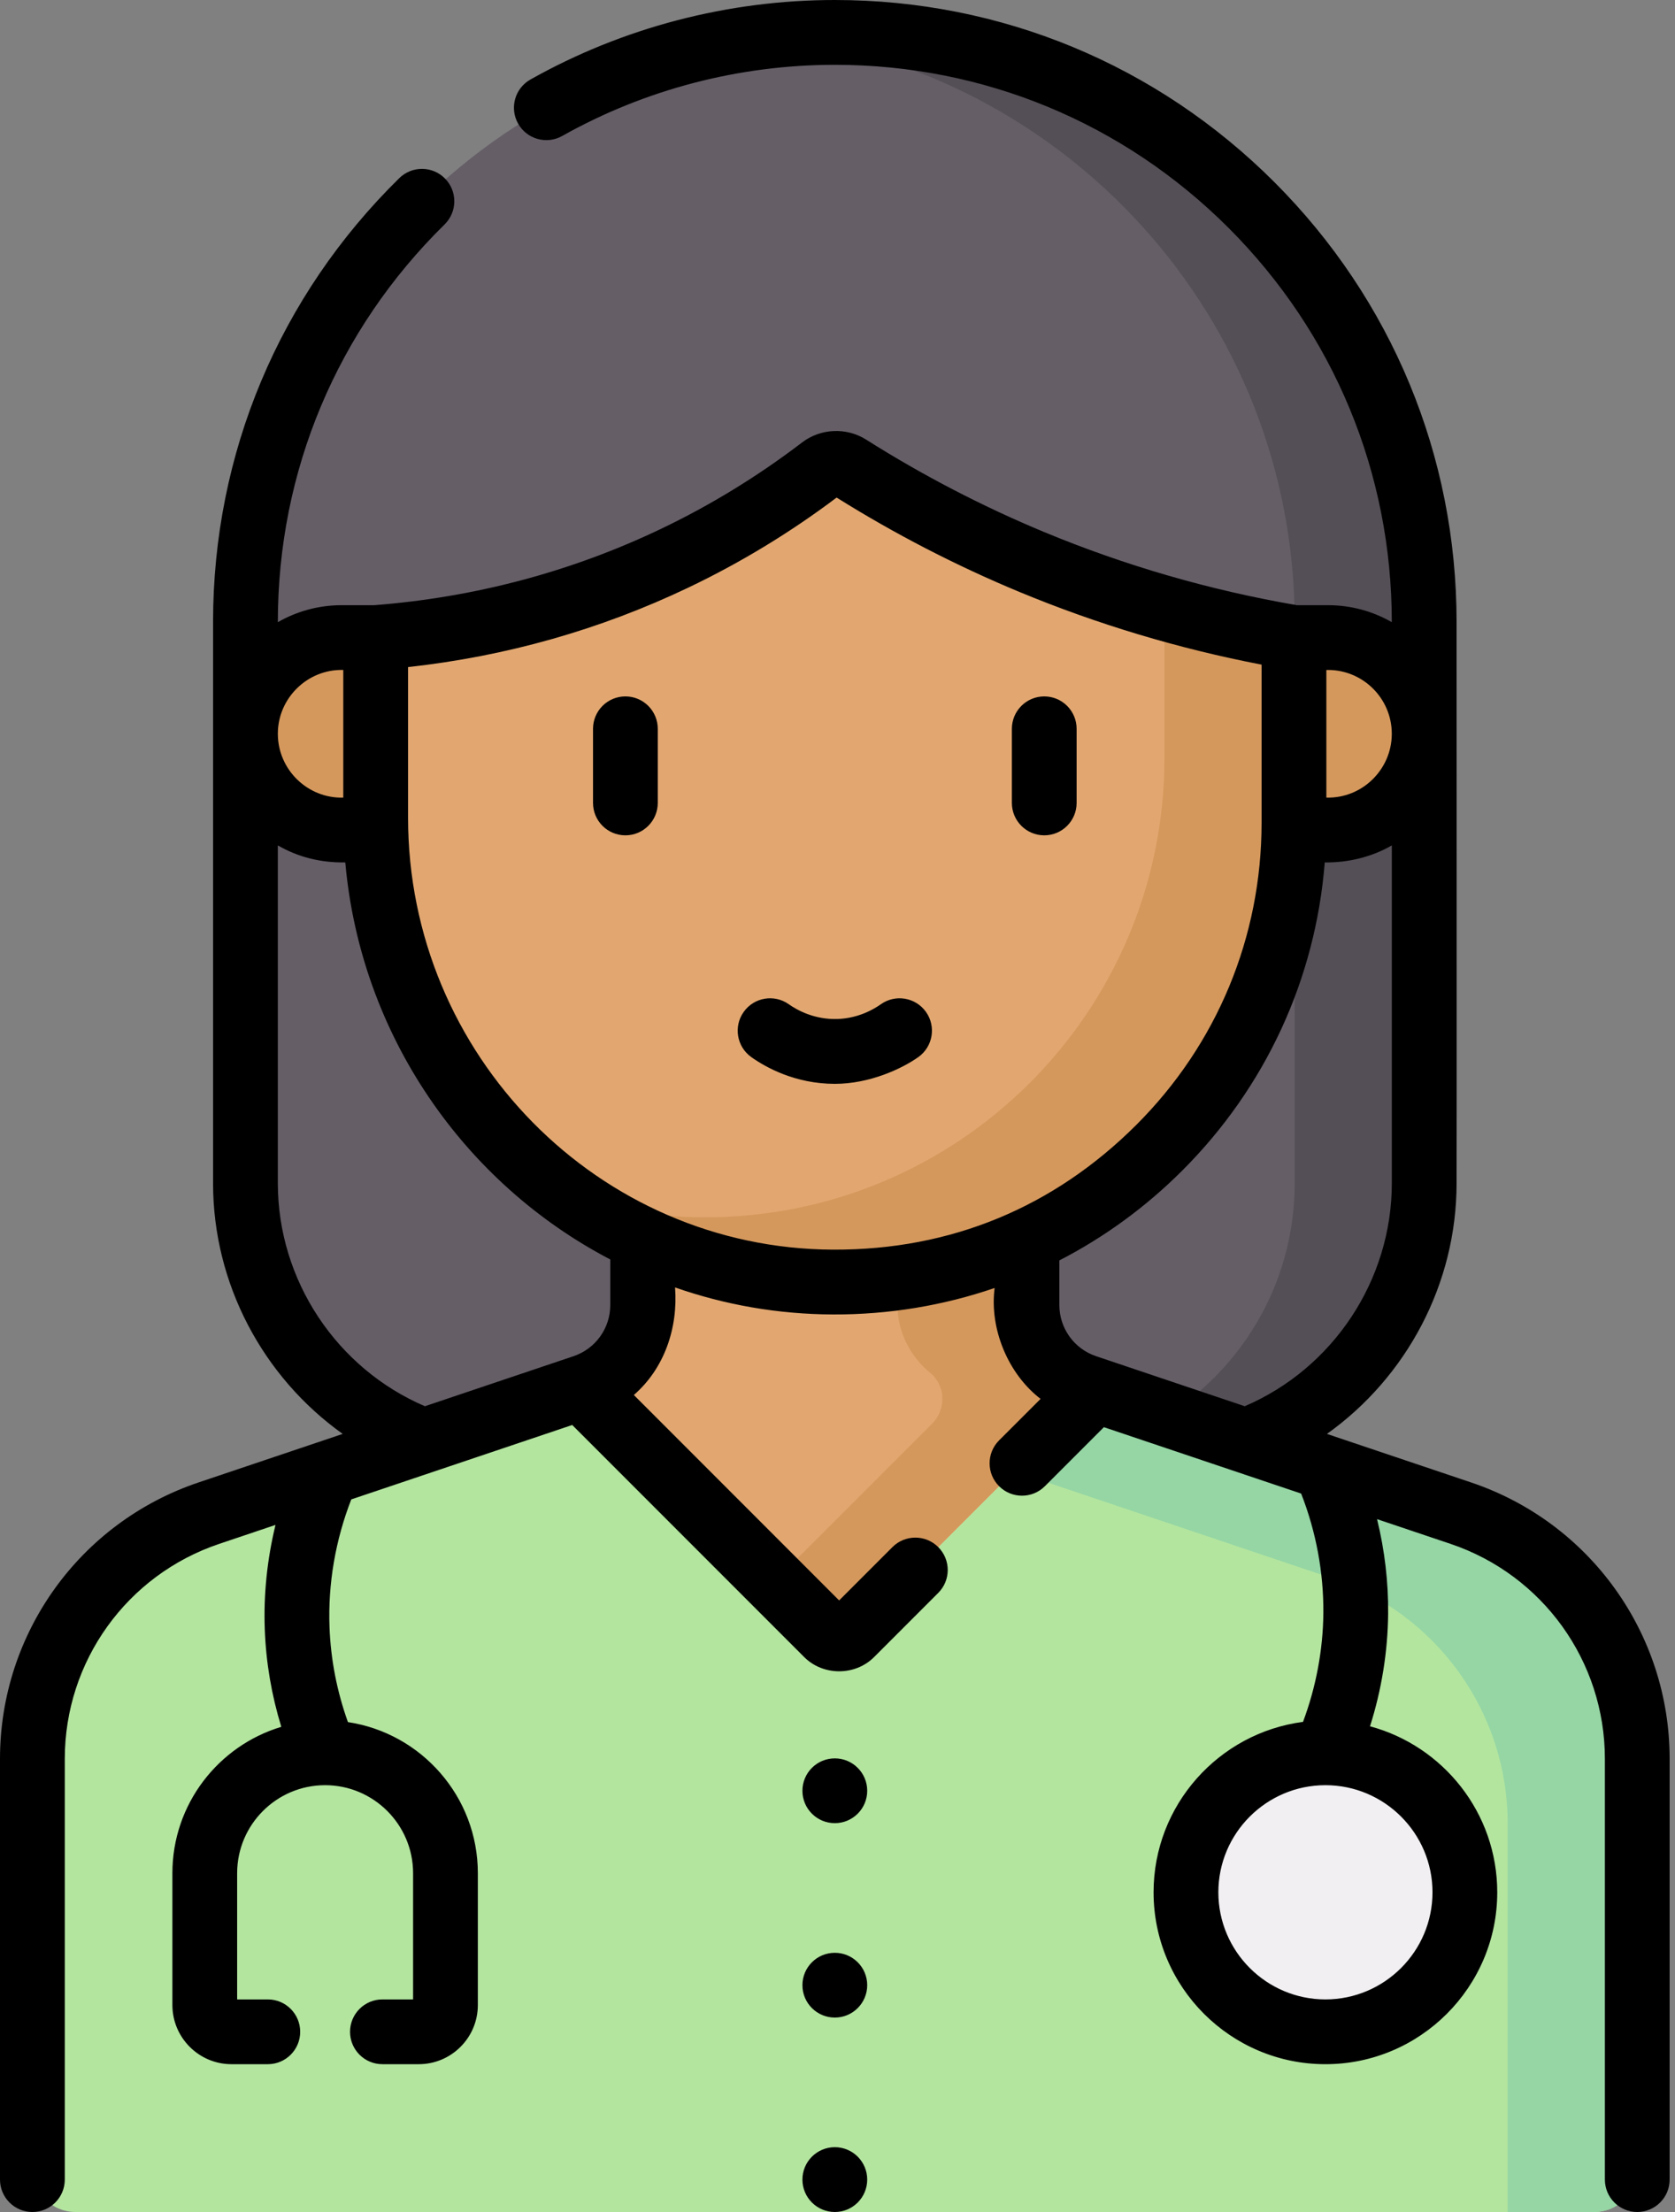 <svg width="50" height="66" viewBox="0 0 50 66" fill="none" xmlns="http://www.w3.org/2000/svg">
<rect x="0" y="0" width="50" height="66" fill="#808080" stroke="none"/>
<path d="M34.313 43.506H15.527C10.998 43.506 7.327 39.834 7.327 35.306V18.56C7.327 8.844 15.204 0.967 24.92 0.967C34.637 0.967 42.514 8.844 42.514 18.56V35.306C42.514 39.834 38.842 43.506 34.313 43.506Z" fill="#655E67"/>
<path d="M24.92 0.967C24.267 0.967 23.622 1.004 22.986 1.073C31.793 2.036 38.646 9.497 38.646 18.56V35.306C38.646 39.835 34.975 43.506 30.446 43.506H34.313C38.842 43.506 42.514 39.835 42.514 35.306V18.56C42.514 8.844 34.637 0.967 24.92 0.967Z" fill="#544F56"/>
<path d="M48.873 64.711V52.479C48.873 49.158 46.753 46.207 43.605 45.148L40.775 44.196L39.565 45.722L38.271 43.353L32.412 41.382C31.363 41.029 30.656 40.046 30.656 38.939V34.74H19.184V38.938C19.184 40.045 18.477 41.029 17.428 41.382L6.235 45.148C3.087 46.207 0.967 49.158 0.967 52.479V64.711C0.967 65.423 1.544 66 2.256 66H47.584C48.296 66 48.873 65.423 48.873 64.711Z" fill="#B3E59F"/>
<path d="M43.605 45.148L40.775 44.196L39.565 45.722L38.271 43.353L32.412 41.382C31.363 41.029 30.656 40.046 30.656 38.939V34.74H19.184V36.674H26.789V40.872C26.789 41.979 27.496 42.962 28.545 43.316L39.738 47.082C42.886 48.141 45.006 51.091 45.006 54.412V66H47.584C48.296 66 48.873 65.423 48.873 64.711V52.479C48.873 49.158 46.753 46.207 43.605 45.148Z" fill="#95D6A4"/>
<path d="M17.341 41.411L24.684 48.754C24.886 48.956 25.212 48.956 25.413 48.754L32.692 41.476L32.412 41.382C31.363 41.029 30.656 40.045 30.656 38.938V34.74H19.184V38.938C19.184 40.045 18.477 41.029 17.428 41.382L17.341 41.411Z" fill="#E2A770"/>
<path d="M32.412 41.382C31.363 41.029 30.656 40.045 30.656 38.939V34.74H26.789V38.938C26.782 39.715 27.163 40.469 27.765 40.961C28.232 41.342 28.249 42.052 27.823 42.478L23.115 47.185L24.684 48.754C24.886 48.956 25.212 48.956 25.414 48.754L32.692 41.476L32.412 41.382Z" fill="#D5985C"/>
<path d="M39.565 60.624C41.864 60.624 43.727 58.76 43.727 56.461C43.727 54.162 41.864 52.298 39.565 52.298C37.266 52.298 35.402 54.162 35.402 56.461C35.402 58.76 37.266 60.624 39.565 60.624Z" fill="#F1EFF1"/>
<path d="M39.643 24.765H38.626V19.024H39.643C41.228 19.024 42.514 20.309 42.514 21.894C42.514 23.48 41.228 24.765 39.643 24.765Z" fill="#D5985C"/>
<path d="M38.626 19.024V24.547C38.626 32.133 32.464 38.28 24.872 38.253C17.297 38.227 11.214 31.974 11.214 24.398V19.024C13.408 18.856 16.632 18.329 20.132 16.66C21.902 15.816 23.362 14.862 24.526 13.972C24.764 13.791 25.087 13.775 25.34 13.935C26.838 14.882 28.659 15.88 30.802 16.769C33.755 17.995 36.455 18.655 38.626 19.024Z" fill="#E2A770"/>
<path d="M34.759 18.147V22.614C34.759 30.199 28.596 36.346 21.005 36.32C19.612 36.315 18.27 36.099 17.007 35.704C19.227 37.298 21.937 38.243 24.872 38.253C32.464 38.279 38.626 32.133 38.626 24.547C38.626 22.111 38.626 21.46 38.626 19.023C37.473 18.828 36.169 18.549 34.759 18.147Z" fill="#D5985C"/>
<path d="M10.197 24.765H11.214V19.024H10.197C8.612 19.024 7.327 20.309 7.327 21.894C7.327 23.48 8.612 24.765 10.197 24.765Z" fill="#D5985C"/>
<path d="M24.92 58.266C24.386 58.266 23.953 58.699 23.953 59.232C23.953 59.766 24.386 60.199 24.92 60.199C25.454 60.199 25.887 59.766 25.887 59.232C25.887 58.699 25.454 58.266 24.92 58.266ZM24.92 52.465C24.386 52.465 23.953 52.898 23.953 53.432C23.953 53.966 24.386 54.398 24.92 54.398C25.454 54.398 25.887 53.966 25.887 53.432C25.887 52.898 25.454 52.465 24.92 52.465ZM24.92 64.066C24.386 64.066 23.953 64.499 23.953 65.033C23.953 65.567 24.386 66 24.92 66C25.454 66 25.887 65.567 25.887 65.033C25.887 64.499 25.454 64.066 24.92 64.066ZM43.913 44.232L39.61 42.784C41.989 41.089 43.48 38.308 43.48 35.306C43.486 35.294 43.48 18.56 43.48 18.56C43.48 13.604 41.55 8.944 38.044 5.437C34.538 1.931 29.878 0 24.92 0C21.736 0 18.594 0.82 15.835 2.372C15.369 2.634 15.204 3.223 15.466 3.689C15.728 4.154 16.317 4.319 16.782 4.057C19.253 2.668 22.067 1.934 24.92 1.934C29.361 1.934 33.536 3.663 36.677 6.804C39.817 9.945 41.546 14.12 41.546 18.56V18.564C40.985 18.242 40.335 18.057 39.643 18.057H38.714C36.127 17.613 33.59 16.879 31.172 15.876C29.332 15.112 27.543 14.184 25.857 13.118C25.266 12.744 24.495 12.779 23.939 13.204C22.624 14.209 21.203 15.078 19.716 15.787C17.045 17.061 14.171 17.824 11.173 18.057H10.197C9.505 18.057 8.855 18.242 8.294 18.564V18.56C8.294 14.061 10.062 9.848 13.272 6.696C13.653 6.321 13.659 5.709 13.285 5.328C12.911 4.947 12.299 4.942 11.918 5.316C8.334 8.835 6.36 13.538 6.36 18.56V35.306C6.36 38.308 7.851 41.089 10.23 42.784L5.927 44.232C2.382 45.425 0 48.739 0 52.479V65.033C0 65.567 0.433 66 0.967 66C1.501 66 1.934 65.567 1.934 65.033V52.479C1.934 49.57 3.786 46.992 6.544 46.065L8.224 45.499C7.975 46.521 7.865 47.574 7.904 48.617C7.94 49.607 8.107 50.58 8.397 51.524C6.519 52.088 5.146 53.831 5.146 55.891V59.825C5.146 60.799 5.938 61.59 6.911 61.59H7.995C8.528 61.59 8.961 61.158 8.961 60.624C8.961 60.09 8.528 59.657 7.995 59.657H7.079V55.891C7.079 54.443 8.256 53.266 9.703 53.265C9.704 53.265 9.705 53.265 9.705 53.265C9.706 53.265 9.707 53.265 9.708 53.265C11.154 53.267 12.331 54.444 12.331 55.891V59.657H11.416C10.882 59.657 10.449 60.09 10.449 60.624C10.449 61.158 10.882 61.59 11.416 61.59H12.499C13.473 61.59 14.264 60.799 14.264 59.825V55.891C14.264 53.608 12.578 51.712 10.386 51.383C10.058 50.467 9.872 49.516 9.836 48.545C9.788 47.258 10.013 45.951 10.486 44.738L17.081 42.518L24.001 49.438C24.566 50.009 25.53 50.011 26.097 49.438L28.007 47.528C28.385 47.151 28.385 46.539 28.007 46.161C27.63 45.784 27.017 45.784 26.64 46.161L25.049 47.752L18.921 41.623C19.829 40.834 20.243 39.629 20.151 38.414C21.631 38.931 23.218 39.214 24.868 39.22C26.532 39.226 28.16 38.955 29.69 38.43C29.532 39.663 30.103 41.005 31.062 41.739L29.823 42.977C29.446 43.355 29.446 43.967 29.823 44.344C30.201 44.722 30.813 44.722 31.191 44.344L32.952 42.583L38.84 44.564C39.285 45.697 39.514 46.922 39.503 48.133C39.493 49.232 39.283 50.342 38.896 51.376C36.383 51.705 34.435 53.859 34.435 56.461C34.435 59.289 36.736 61.59 39.565 61.59C42.393 61.59 44.694 59.289 44.694 56.461C44.694 54.093 43.081 52.096 40.896 51.508C41.241 50.423 41.426 49.282 41.437 48.152C41.446 47.205 41.333 46.252 41.106 45.327L43.297 46.064C46.054 46.992 47.907 49.57 47.907 52.479V65.033C47.907 65.567 48.34 66 48.873 66C49.407 66 49.84 65.567 49.84 65.033V52.479C49.84 48.739 47.458 45.425 43.913 44.232ZM39.593 19.99H39.643C40.69 19.99 41.542 20.84 41.546 21.887V21.902C41.542 22.962 40.658 23.829 39.593 23.798V19.99ZM8.294 21.887C8.297 20.826 9.183 19.96 10.247 19.99V23.799C9.182 23.828 8.298 22.965 8.294 21.902V21.887ZM18.217 38.939C18.217 39.632 17.776 40.245 17.12 40.465L12.684 41.958C10.045 40.828 8.294 38.197 8.294 35.306V25.225C8.9 25.575 9.571 25.744 10.307 25.732C10.766 30.892 13.861 35.306 18.217 37.579V38.939ZM24.875 37.286C17.875 37.262 12.181 31.481 12.181 24.398V19.904C15.107 19.583 17.918 18.787 20.548 17.532C22.103 16.791 23.591 15.888 24.974 14.846C26.709 15.932 28.544 16.879 30.431 17.662C32.755 18.626 35.183 19.355 37.659 19.831V24.547C37.659 27.958 36.329 31.163 33.912 33.571C31.455 36.02 28.386 37.299 24.875 37.286ZM37.156 41.958L32.719 40.465C32.064 40.245 31.623 39.632 31.623 38.939V37.607C32.954 36.922 34.186 36.028 35.277 34.941C37.779 32.448 39.269 29.214 39.545 25.732C40.256 25.742 40.964 25.563 41.547 25.224V35.306C41.546 38.197 39.795 40.828 37.156 41.958ZM42.761 56.461C42.761 58.223 41.327 59.657 39.565 59.657C37.803 59.657 36.369 58.223 36.369 56.461C36.369 54.7 37.801 53.267 39.561 53.265C39.562 53.265 39.563 53.265 39.564 53.265C39.565 53.265 39.566 53.265 39.567 53.265C41.328 53.266 42.761 54.699 42.761 56.461ZM31.172 20.779C30.638 20.779 30.205 21.212 30.205 21.746V23.957C30.205 24.491 30.638 24.924 31.172 24.924C31.706 24.924 32.138 24.491 32.138 23.957V21.746C32.138 21.212 31.706 20.779 31.172 20.779ZM26.293 29.965C26.075 30.119 25.619 30.382 25.005 30.404C24.313 30.428 23.793 30.139 23.546 29.964C23.111 29.655 22.507 29.758 22.199 30.194C21.89 30.629 21.993 31.233 22.428 31.542C22.856 31.845 23.736 32.339 24.921 32.339C25.959 32.339 26.923 31.888 27.412 31.541C27.848 31.232 27.95 30.628 27.641 30.193C27.332 29.758 26.728 29.655 26.293 29.965ZM18.669 20.779C18.134 20.779 17.702 21.212 17.702 21.746V23.957C17.702 24.491 18.134 24.924 18.669 24.924C19.202 24.924 19.635 24.491 19.635 23.957V21.746C19.635 21.212 19.203 20.779 18.669 20.779Z" fill="black"/>
</svg>
